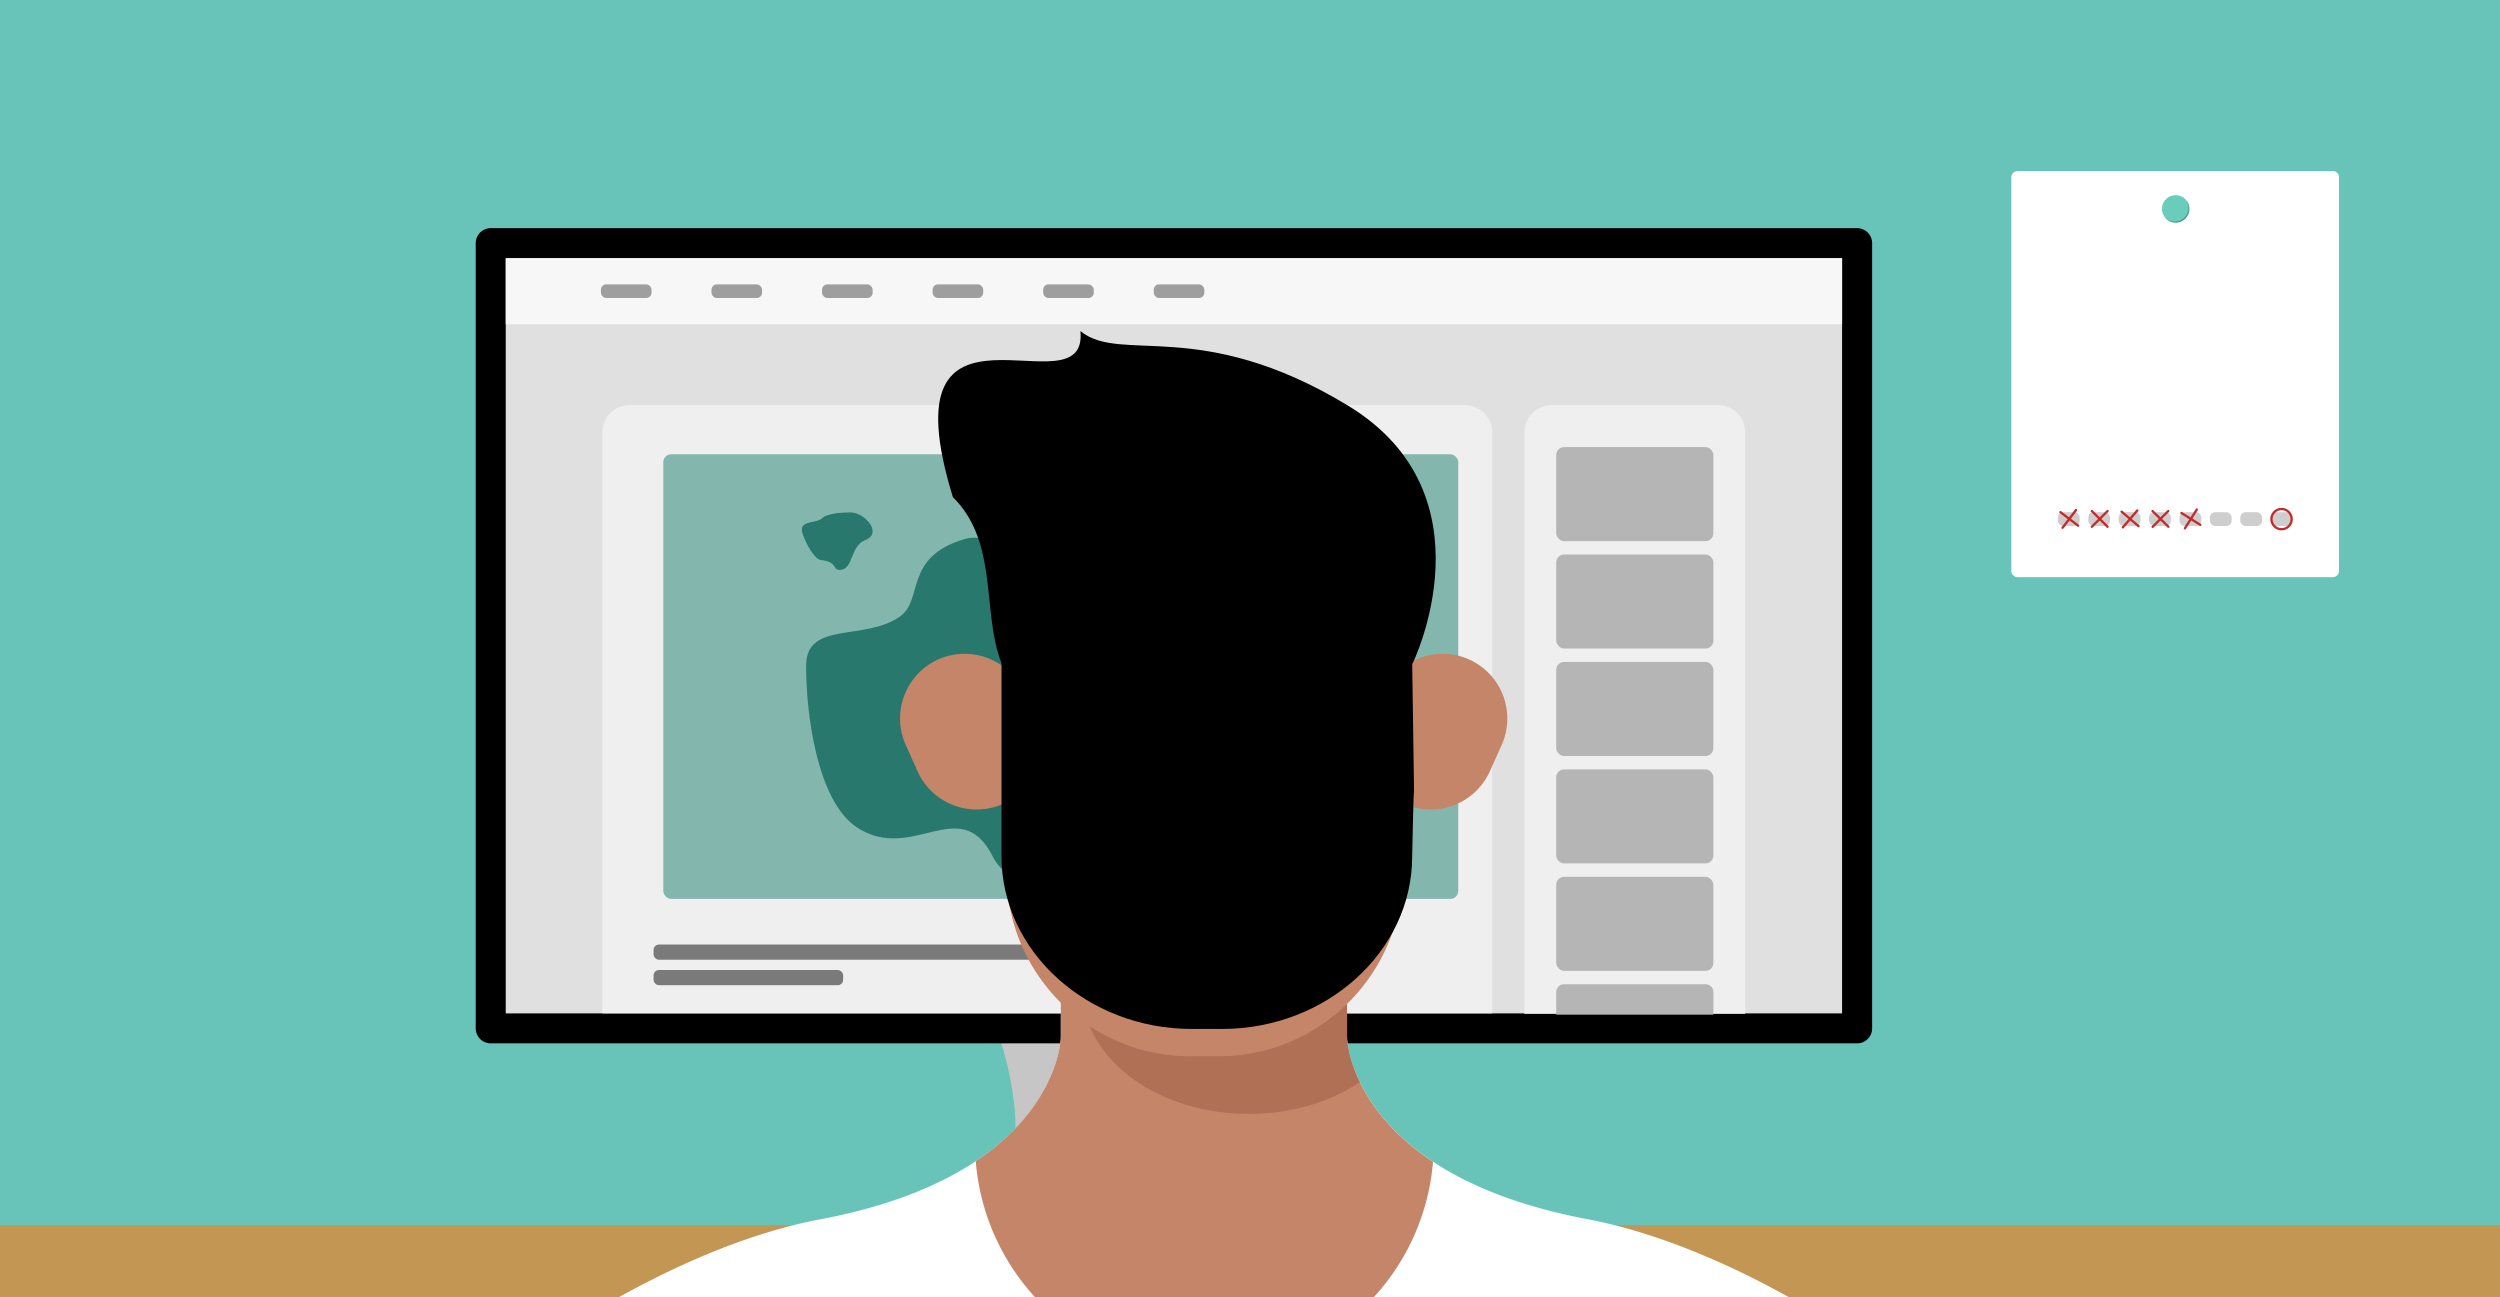 <svg xmlns="http://www.w3.org/2000/svg" viewBox="0 0 2159.89 1120.66">
  <g id="background">
    <rect width="2159.89" height="1120.66" style="fill: #68c4b8"/>
  </g>
  <g id="computerStand">
    <path d="M1169.46,1083.31H860.75s16.59-65.51,16.59-108.71-16.59-86.14-16.59-86.14h308.71s-16,38.71-16,87.17S1169.46,1083.31,1169.46,1083.31Z" transform="translate(0)" style="fill: #c6c6c6"/>
  </g>
  <g id="computerMonitor">
    <g>
      <rect x="423.99" y="210.12" width="1180.45" height="678.34" style="fill: #e0e0e0"/>
      <path d="M1604.44,901.42H424a13,13,0,0,1-13-13V210.12a13,13,0,0,1,13-13H1604.44a13,13,0,0,1,13,13V888.46A13,13,0,0,1,1604.44,901.42ZM436.94,875.51H1591.48V223.07H436.94Z" transform="translate(0)"/>
    </g>
    <path d="M543.92,350H1265.7a23.5,23.5,0,0,1,23.5,23.5v502a0,0,0,0,1,0,0H520.42a0,0,0,0,1,0,0v-502A23.5,23.5,0,0,1,543.92,350Z" style="fill: #efefef"/>
    <path d="M1340.53,350h143.73a23.5,23.5,0,0,1,23.5,23.5V875.86a0,0,0,0,1,0,0H1317a0,0,0,0,1,0,0V373.48A23.5,23.5,0,0,1,1340.53,350Z" style="fill: #efefef"/>
    <rect x="436.94" y="223.1" width="1154.55" height="56.96" style="fill: #f7f7f7"/>
  </g>
  <g id="computerVideo">
    <rect x="573.06" y="392.48" width="686.81" height="384.12" rx="6.83" style="fill: #83b7ae"/>
    <g>
      <rect x="564.66" y="816.06" width="419.29" height="13.11" rx="4.63" style="fill: #7a7a7a"/>
      <rect x="564.66" y="838.06" width="163.79" height="13.11" rx="4.63" style="fill: #7a7a7a"/>
    </g>
  </g>
  <g id="calendar">
    <rect x="1743.09" y="153.2" width="272.31" height="340.03" style="fill: #fff;stroke: #fff;stroke-linecap: round;stroke-linejoin: round;stroke-width: 10.839px"/>
    <g>
      <circle cx="1879.64" cy="180.43" r="11.82" style="fill: #6accba"/>
      <path d="M1891.46,180.43a11.81,11.81,0,0,1-21.21,7.15,11.8,11.8,0,0,0,18.13-15.08A11.73,11.73,0,0,1,1891.46,180.43Z" transform="translate(0)" style="fill: #438e80"/>
    </g>
    <g>
      <rect x="1777.91" y="442.49" width="18.86" height="12" rx="4.71" style="fill: #cecece"/>
      <g>
        <line x1="1780.12" y1="442.48" x2="1795.43" y2="454.15" style="fill: none;stroke: #c72828;stroke-linecap: round;stroke-linejoin: round;stroke-width: 2px"/>
        <line x1="1781.94" y1="455.97" x2="1793.6" y2="440.66" style="fill: none;stroke: #c72828;stroke-linecap: round;stroke-linejoin: round;stroke-width: 2px"/>
      </g>
      <rect x="1804.17" y="442.49" width="18.86" height="12" rx="4.71" style="fill: #cecece"/>
      <g>
        <line x1="1807.23" y1="441.5" x2="1820.83" y2="455.12" style="fill: none;stroke: #c72828;stroke-linecap: round;stroke-linejoin: round;stroke-width: 2px"/>
        <line x1="1807.22" y1="455.11" x2="1820.84" y2="441.51" style="fill: none;stroke: #c72828;stroke-linecap: round;stroke-linejoin: round;stroke-width: 2px"/>
      </g>
      <rect x="1830.43" y="442.49" width="18.86" height="12" rx="4.71" style="fill: #cecece"/>
      <g>
        <line x1="1832.98" y1="442.05" x2="1847.6" y2="454.58" style="fill: none;stroke: #c72828;stroke-linecap: round;stroke-linejoin: round;stroke-width: 2px"/>
        <line x1="1834.03" y1="455.62" x2="1846.55" y2="441.01" style="fill: none;stroke: #c72828;stroke-linecap: round;stroke-linejoin: round;stroke-width: 2px"/>
      </g>
      <rect x="1856.69" y="442.49" width="18.86" height="12" rx="4.71" style="fill: #cecece"/>
      <g>
        <line x1="1859.7" y1="441.55" x2="1873.39" y2="455.08" style="fill: none;stroke: #c72828;stroke-linecap: round;stroke-linejoin: round;stroke-width: 2px"/>
        <line x1="1859.78" y1="455.16" x2="1873.31" y2="441.47" style="fill: none;stroke: #c72828;stroke-linecap: round;stroke-linejoin: round;stroke-width: 2px"/>
      </g>
      <rect x="1882.95" y="442.49" width="18.86" height="12" rx="4.71" style="fill: #cecece"/>
      <g>
        <line x1="1884.66" y1="443.19" x2="1900.95" y2="453.44" style="fill: none;stroke: #c72828;stroke-linecap: round;stroke-linejoin: round;stroke-width: 2px"/>
        <line x1="1887.68" y1="456.46" x2="1897.93" y2="440.17" style="fill: none;stroke: #c72828;stroke-linecap: round;stroke-linejoin: round;stroke-width: 2px"/>
      </g>
      <rect x="1909.2" y="442.49" width="18.86" height="12" rx="4.71" style="fill: #cecece"/>
      <rect x="1935.46" y="442.49" width="18.86" height="12" rx="4.71" style="fill: #cecece"/>
      <rect x="1961.72" y="442.49" width="18.86" height="12" rx="4.71" style="fill: #cecece"/>
      <circle cx="1971.15" cy="448.49" r="8.74" style="fill: none;stroke: #c72828;stroke-linecap: round;stroke-linejoin: round;stroke-width: 2px"/>
    </g>
  </g>
  <g id="table">
    <rect y="1058.43" width="2159.89" height="62.23" style="fill: #c49654"/>
  </g>
  <g id="interface">
    <rect x="1344.51" y="386.26" width="135.77" height="81.26" rx="6.83" style="fill: #b5b5b5"/>
    <rect x="1344.51" y="479.07" width="135.77" height="81.26" rx="6.83" style="fill: #b5b5b5"/>
    <rect x="1344.51" y="571.89" width="135.77" height="81.26" rx="6.83" style="fill: #b5b5b5"/>
    <rect x="1344.51" y="664.7" width="135.77" height="81.26" rx="6.83" style="fill: #b5b5b5"/>
    <rect x="1344.51" y="757.52" width="135.77" height="81.26" rx="6.83" style="fill: #b5b5b5"/>
    <path d="M1351.35,850.34h122.11a6.83,6.83,0,0,1,6.83,6.83v19.46a0,0,0,0,1,0,0H1344.51a0,0,0,0,1,0,0V857.17A6.83,6.83,0,0,1,1351.35,850.34Z" style="fill: #b5b5b5"/>
    <rect x="519.17" y="245.69" width="43.71" height="11.78" rx="4.63" style="fill: #9e9e9e"/>
    <rect x="614.69" y="245.69" width="43.71" height="11.78" rx="4.63" style="fill: #9e9e9e"/>
    <rect x="710.21" y="245.69" width="43.71" height="11.78" rx="4.63" style="fill: #9e9e9e"/>
    <rect x="805.74" y="245.69" width="43.71" height="11.78" rx="4.63" style="fill: #9e9e9e"/>
    <rect x="901.26" y="245.69" width="43.71" height="11.78" rx="4.63" style="fill: #9e9e9e"/>
    <rect x="996.78" y="245.69" width="43.71" height="11.78" rx="4.63" style="fill: #9e9e9e"/>
  </g>
  <g id="videoBlobRight">
    <path d="M978.24,620.69c-31.33,57.45-89.16,179.91-121,118.45-28-53.94-69.17,6.92-116.73-24.21-34.34-22.48-44.09-97.32-44.09-139.63,0-39.19,50-21,81-42.6,20.78-14.44,3.05-51.22,55.57-66.85,38.55-11.48,41,54.37,64,82.21C913.51,568.14,1003,575.3,978.24,620.69Z" transform="translate(0)" style="fill: #28786d"/>
  </g>
  <g id="videoBlobLeft">
    <path d="M747.48,466.66c-13.26,5.1-9.9,25.71-22.12,25.71-6.55,0-1.2-7-16.49-8.58-5.71-.59-16.08-19.81-16.08-26.39,0-7.67,13.35-5.3,17.94-10,3.9-4,18.45-4.72,24.06-4.72C747,442.66,763.08,460.66,747.48,466.66Z" transform="translate(0)" style="fill: #28786d"/>
  </g>
  <g id="person">
    <g>
      <path d="M1545.42,1120.66H534.85c57.86-32.19,118-56.73,174-67.27,59.25-11.17,101.6-29,131.85-48.63l2.34-1.54c72.12-48.08,73.49-106.46,73.49-106.46V832.6A197.39,197.39,0,0,1,1040.56,789a199.59,199.59,0,0,1,31.22,2.44q5.54.87,11,2a197.84,197.84,0,0,1,81,38.42v64.84s.26,10.85,6.32,27c1.31,3.49,2.88,7.23,4.79,11.16,9.81,20.31,28.32,45.78,63.19,68.82.77.51,1.55,1,2.34,1.52,30.2,19.45,72.32,37,131,48.11C1427.38,1063.93,1487.56,1088.47,1545.42,1120.66Z" transform="translate(0)" style="fill: #fff"/>
      <path d="M1238.07,1003.76a197.3,197.3,0,0,1-51.11,116.9H894.16A197.2,197.2,0,0,1,843,1003.22c72.12-48.08,73.49-106.46,73.49-106.46V832.6A197.39,197.39,0,0,1,1040.56,789a199.59,199.59,0,0,1,31.22,2.44q5.54.87,11,2a197.84,197.84,0,0,1,81,38.42v64.84s.26,10.85,6.32,27c1.31,3.49,2.88,7.23,4.79,11.16C1184.69,955.25,1203.2,980.72,1238.07,1003.76Z" transform="translate(0)" style="fill: #c58569"/>
    </g>
    <path d="M1174.88,934.94c-25.47,17.06-59.09,27.43-95.94,27.43-79.53,0-144-48.27-144-107.82,0-1,.09-1.95.13-2.92,0-.53-.13-1-.13-1.58,0-31.43,60.64-57.09,136.84-58.6q5.54.87,11,2a197.84,197.84,0,0,1,81,38.42v64.84s.26,10.85,6.32,27C1171.4,927.27,1173,931,1174.88,934.94Z" transform="translate(0)" style="fill: #894c37;opacity: 0.36"/>
    <path d="M1269.26,569.75h0a56,56,0,0,0-57.7,7.29v-68.3c0-87.12-71.28-158.4-158.41-158.4H1028c-87.12,0-158.4,71.28-158.4,158.4v69.42a56.06,56.06,0,0,0-59.1-8.41h0a56,56,0,0,0-28,73.88l10.29,22.86a56,56,0,0,0,73.88,28h0c1-.45,2-.93,3-1.44v61.1c0,87.12,71.28,158.4,158.4,158.4h25.18c87.13,0,158.41-71.28,158.41-158.4V693.76c.51.26,1,.52,1.55.75h0a56,56,0,0,0,73.88-28l10.29-22.86A56,56,0,0,0,1269.26,569.75Z" transform="translate(0)" style="fill: #c58569"/>
    <path d="M865.25,572.91c-17.38-44.11-2.08-103.89-42-143.43C762.37,231.5,940.55,360,933.44,286.05c35,28.6,103.71-12.88,231,64.29s56.1,222.57,56.1,222.57-7,3.65-7.35,5.25-4.71-59.26-10.85-76.12S1182,451.21,1158,440.53C1002.1,371.16,995,482.73,871.22,519v56.92Z" transform="translate(0)"/>
    <path d="M865.26,682.25v57.54c0,82.05,74,149.18,164.34,149.18h26.13c90.38,0,164.34-67.13,164.34-149.18,0,0,1.06-56.4,1.61-56.18h0L1220.07,573V508.66c0-82.05-74-149.18-164.34-149.18H1029.6c-90.39,0-164.34,67.13-164.34,149.18V574" transform="translate(0)"/>
  </g>
</svg>
